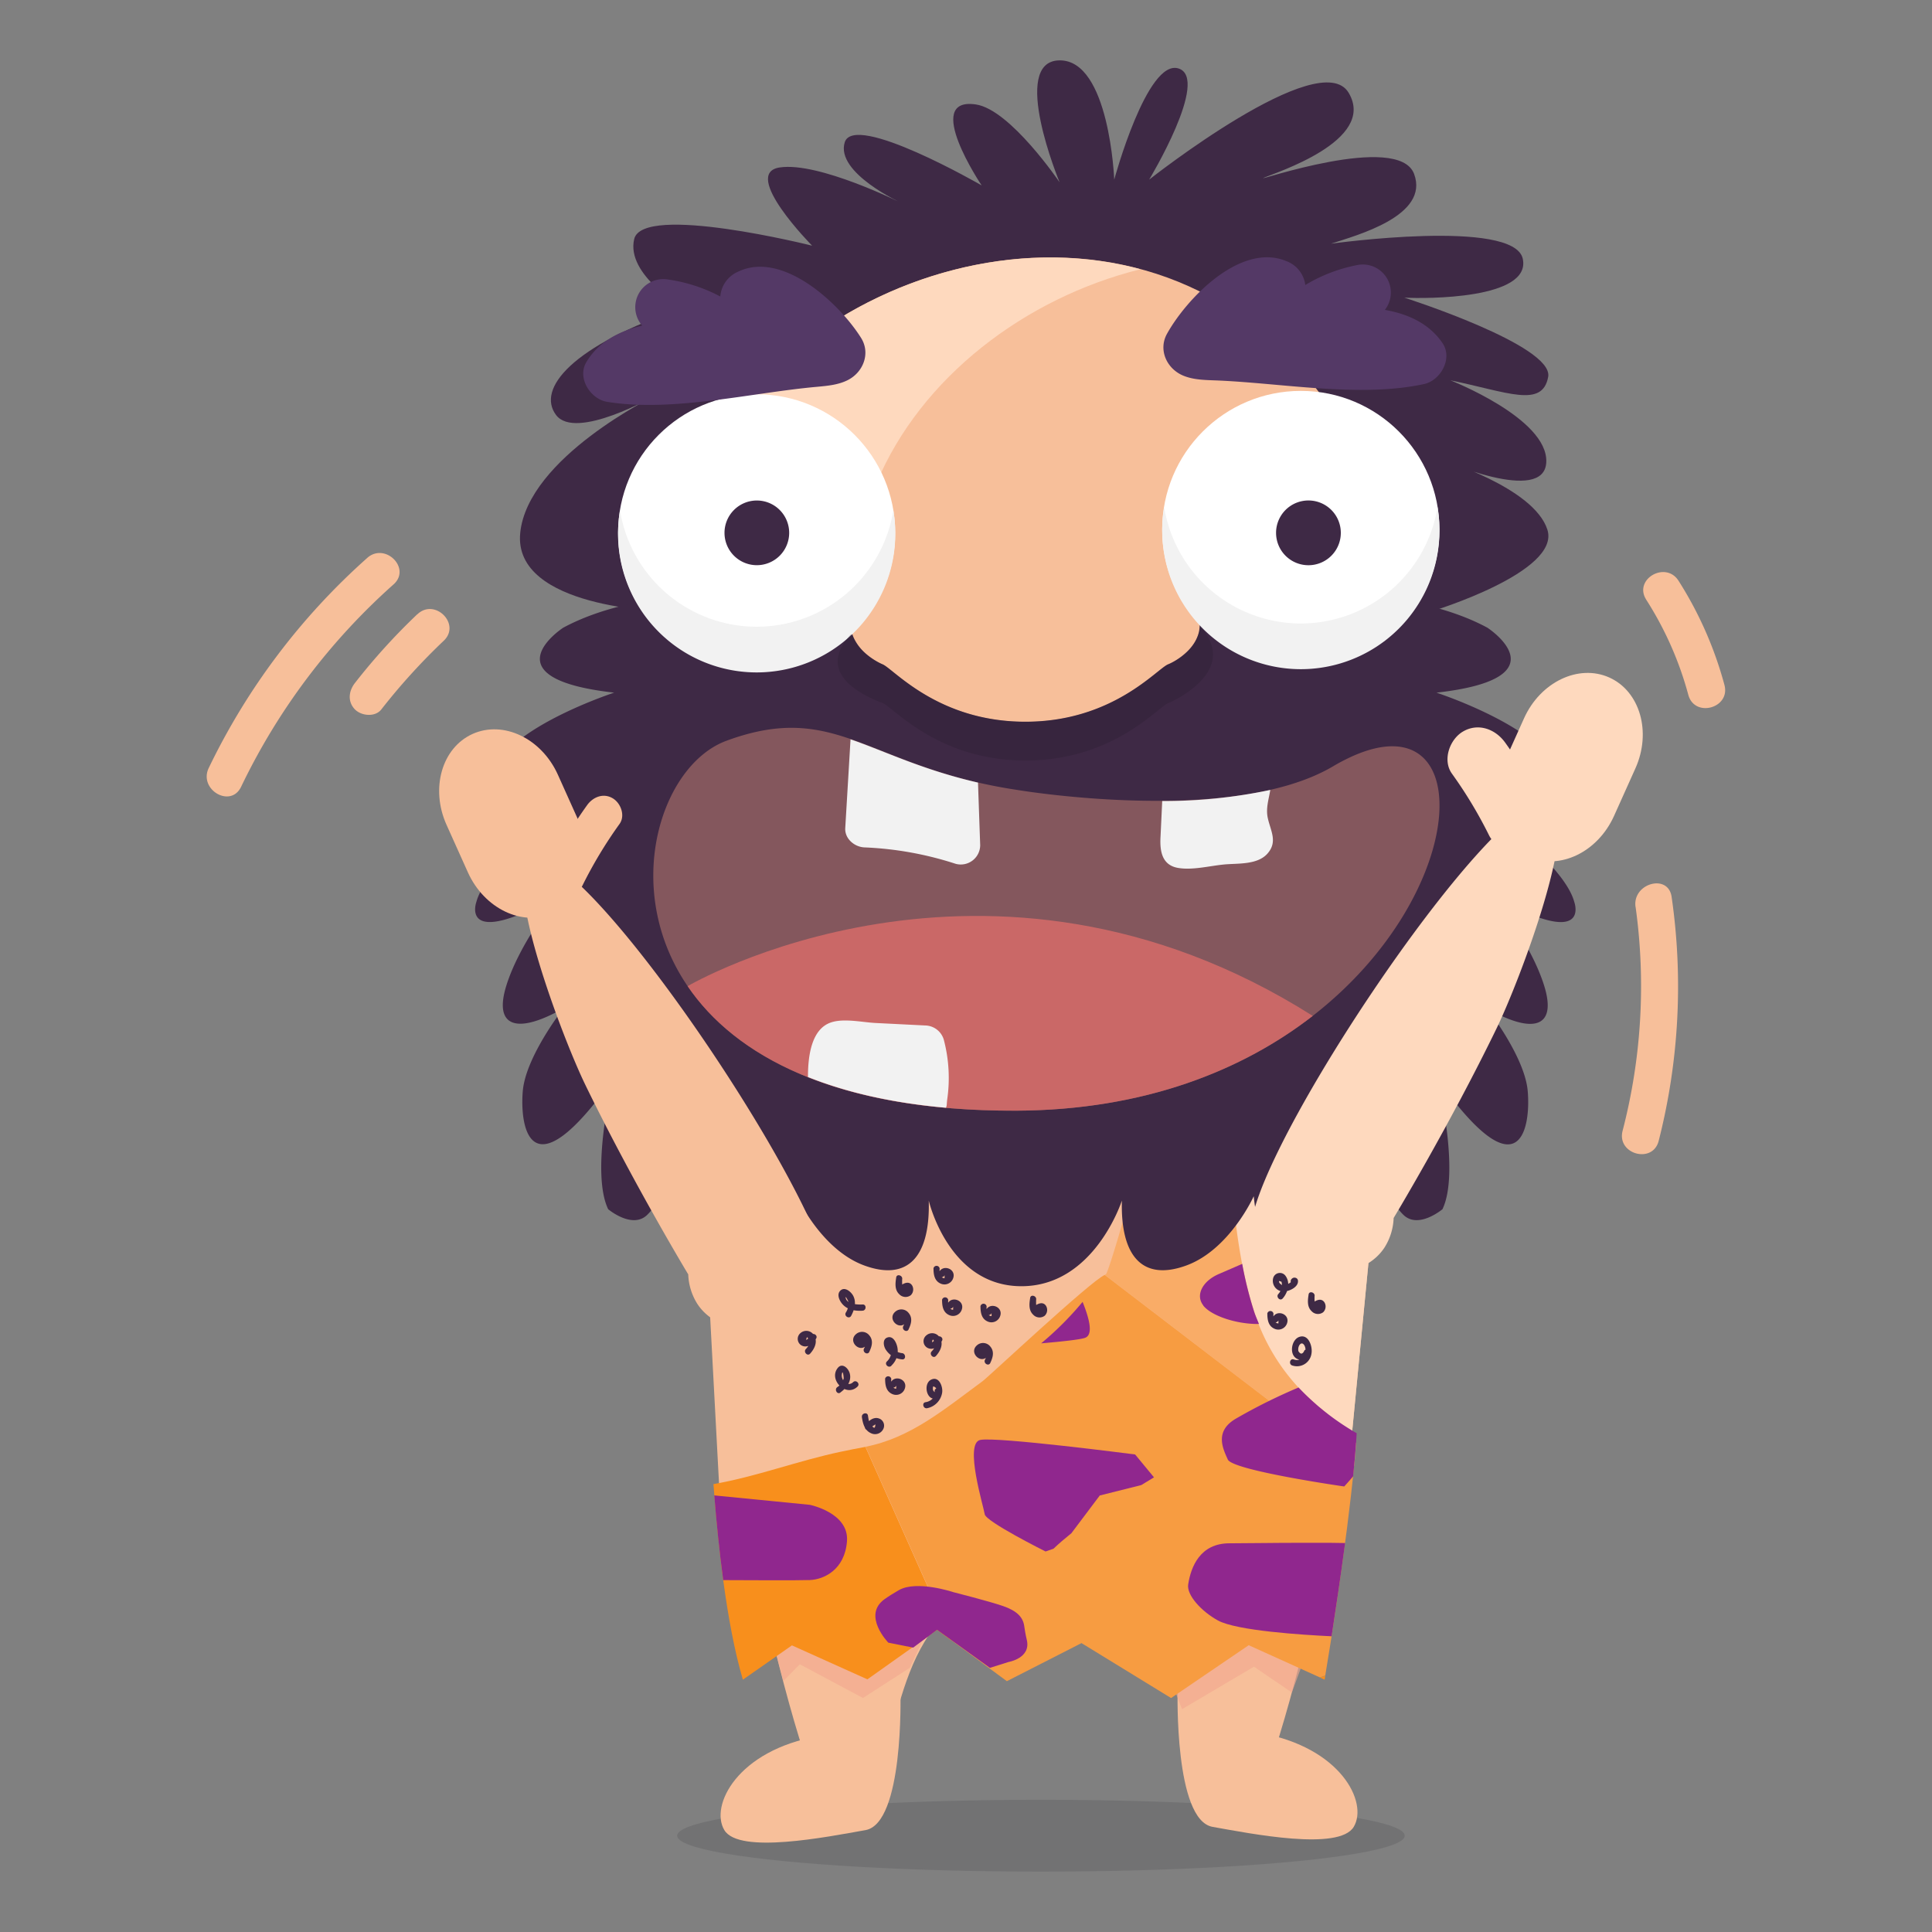 <svg height="512" viewBox="0 0 512 512" width="512" xmlns="http://www.w3.org/2000/svg"><rect x="0" y="0" width="512" height="512" fill="#808080" stroke="none"/><g id="social_media" data-name="social media"><g id="wave"><g opacity=".21"><ellipse cx="275.86" cy="486.48" fill="#3f3f44" rx="96.41" ry="9.52"/></g><path d="m312.08 448.14s-.9 34.2 9.27 36 33.51 6.46 37.4 0-3.42-21.16-25-24.91-21.67-11.09-21.67-11.09z" fill="#f7bf9a"/><path d="m328.28 484.4c3.3.48 12.06-25.23 18.92-55.26h-45.09c15.15 16.69 12.3 53.24 26.17 55.26z" fill="#f7bf9a"/><path d="m238.63 449s.9 34.2-9.27 36-33.51 6.46-37.4 0 3.42-21.16 25-24.91 21.67-11.09 21.67-11.09z" fill="#f7bf9a"/><path d="m222.63 485.22c-3.3.48-12.06-25.23-18.92-55.26h45.09c-15.14 16.68-12.3 53.23-26.17 55.26z" fill="#f7bf9a"/><g opacity=".63"><path d="m313.26 452.95 19.05-11.26 10.05 6.85 4.39-11.92-19.36-4.61-17.14 13.28z" fill="#f2a88f"/></g><path d="m137.86 141.25c2-20 35.68-36.36 35.68-36.36s-21 12-26.18 5.09 4-18.32 33.71-28.43c0 0-15.27-8.7-13-18.2s47.15 1.76 47.15 1.76-18.95-19.15-8.61-20.73 32.31 9.44 32.31 9.44-17.56-8-15.06-16.1 36.28 11.41 36.28 11.41-15.85-23.56-1.53-21.45c9.14 1.34 22.19 20.63 22.19 20.63s-13.33-32.11-.05-32.31 14.53 31.6 14.53 31.6 8.72-32.16 17.06-29.45-7.8 29.45-7.8 29.45 45.31-35.76 52.87-23-19.78 21.27-22.54 22.54 35.7-12.19 39.87-1.06-15.27 16.29-22 18.5c0 0 48.5-6.75 50.81 4s-25.87 10.61-31.38 10.3c0 0 39.64 12.65 38.11 21s-10.81 4-25.92.91c0 0 25.83 10.06 25.42 21.63s-28-.69-28-.69 24.77 7.44 28.3 18.67-30.64 21.6-30.64 21.6h-203.44s-40.11-.77-38.14-20.75z" fill="#3e2945"/><g opacity=".63"><path d="m207.6 445.49 4.37-4.43 16.72 8.93 12.41-7.99 3.37-7.18h-37.93l-.87 3.52z" fill="#f2a88f"/></g><path d="m338.53 284.82-23.49-5h-79.86l-23.38 4.95c-14.34 4.24-24.66 22.83-24.66 44.42l3.92 73.52c25 29.81 142.24 28.66 165.41-4.05l6.71-69.46c0-21.6-10.32-40.2-24.65-44.43zm0 0" fill="#f7bf9a"/><path d="m356.47 398.71 6.71-69.46c0-21.6-10.32-40.2-24.65-44.43l-23.49-5h-79.86l-23.38 4.95 93.34 24 51.33 89.93m-17.94-115.1" fill="#fed9be"/><ellipse cx="308.85" cy="313.57" fill="#f79820" rx="7.98" ry="6.05" transform="matrix(.79 -.613 .613 .79 -127.38 255.12)"/><path d="m266.8 412.13c-6.43-2.56-17.11-5.79-13.88-8.37 3-2.36 12.64-10.76 19.71-16.93 4.48-3.91 11.51-4.82 16.28-2 3.7 2.21 8.11 4.88 12.1 7.38 9.15 5.73 2.62 11.39 2.62 11.39l-4.71 2.4-15.66 4.79s-9.8 3.99-16.46 1.34z" fill="#90278e"/><path d="m222.89 384.71c-11.46 2.41-22.42 6.62-33.82 8.59 1.13 15.33 3.41 37 7.8 51.83l13-9.09 20 9 18.46-13.1 3.91 2.89-22.9-51.39c-2.13.39-4.34.81-6.45 1.27z" fill="#f88f1c"/><path d="m351.65 374.58c-.64-.49-1.24-1-1.85-1.51a2.56 2.56 0 0 1 -1.08-.95 53.43 53.43 0 0 1 -16.34-24.49c-6.14-18.75-5.44-38.92-9.65-58.07a2.38 2.38 0 0 1 .71-2.32c-.28-2-.56-3.92-.85-5.87a61 61 0 0 0 -12.25-1.63 2.44 2.44 0 0 1 -.23 1.45c-1.49 2.94-2.92 5.91-4.36 8.87-2.55 15.66-12 47.49-12.69 47.65-.1 0-.17.11-.27.15l66.09 50.61c.2-2.15.37-4.18.51-6.11a16.24 16.24 0 0 1 -7.74-7.78z" fill="#f9ac67"/><path d="m351.22 444.06-1.4.52 1.22.55z" fill="#f88f1c"/><path d="m292.77 337.87c-3.68 1.54-31 27.19-32.39 28.17-10.15 7.45-19 15-31 17.37l22.9 51.39 14.55 10.73 19.78-10.09 23.74 14.56 20.57-14 18.89 8.54 1.4-.52c1-5.81 5.67-34.85 7.64-55.57z" fill="#f79c41"/><path d="m332.37 347.64a102.44 102.44 0 0 1 -3.17-12.7l-6.2 2.69c-4.38 1.89-6.23 5.63-4.12 8.31v.05c2.11 2.68 8.59 4.88 14.39 4.88h.37c-.42-1.07-.89-2.09-1.27-3.23z" fill="#90278e"/><path d="m344.13 367.7a147.51 147.51 0 0 0 -16.68 8.3c-5.63 3.33-3.38 7.88-2.07 10.79s30.85 7.14 30.85 7.14 1-1.07 2.35-2.67c.43-4.17.76-8 .95-11.45a67.23 67.23 0 0 1 -15.4-12.11z" fill="#90278e"/><path d="m356.47 408.92-4.17-.06h-7.6c-7.27 0-14.37.13-18.88.13-7.79 0-10.22 6.23-10.94 10.9-.44 2.8 3.45 7.11 7.88 9.55 5 2.73 22.48 3.83 30.13 4.19 1.04-6.72 2.37-15.63 3.58-24.71z" fill="#90278e"/><path d="m267.28 440.44s6-1 4.83-5.86c-.35-1.42-.56-2.86-.69-3.74-.35-2.3-1.95-3.95-5.57-5.21s-13.19-3.69-13.19-3.69-9.7-3.25-14.45-.54c-1.09.62-2.91 1.75-3.8 2.4-6 4.31 1 11.52 1 11.52l6.59 1.31 6.33-4.72 14 10.09z" fill="#90278e"/><path d="m214.6 418.73c3.69-.14 9.26-2.67 9.86-10.26s-9.87-9.68-9.87-9.68l-25.3-2.49c.55 6.83 1.31 14.65 2.37 22.45 6.56.04 20.16.09 22.94-.02z" fill="#90278e"/><path d="m275.92 356c5.68-.49 10.29-1 11.6-1.45 2.4-.83 1-5.5-.62-9.54a84.12 84.12 0 0 1 -10.98 10.99z" fill="#90278e"/><path d="m320.69 304.24a76.47 76.47 0 0 0 -16.19-4.9c-.43 3.76-.83 7.59-1.33 11.37 1.66-.42 3.38-.9 5.18-1.48 13.65-4.38 12.34-4.99 12.34-4.99z" fill="#90278e"/><path d="m277.09 411.16 2.1-.74c1.39-1.33 3-2.7 4.74-4.1l7.52-10 11-2.76 3.37-2.05-5-6.06s-36.79-4.78-41.06-3.85.93 17.74 1.2 19.69 16.13 9.87 16.13 9.87z" fill="#90278e"/><g fill="#3e2945"><path d="m247.75 368.92a1 1 0 0 1 -.51-1.11q-.07-.75.78 0c.3.39-.07 1.56-.23 1.91a3.27 3.27 0 0 1 -2.54 1.88c-1 .18-.6 1.78.44 1.59a5 5 0 0 0 4-4.19c.2-1.56-.84-4.38-2.92-3.38-1.63.78-1.53 3.55-.3 4.63s3.56-.08 2.87-1.79c-.39-1-2-.55-1.59.44z"/><path d="m236.23 361.9a5.25 5.25 0 0 0 1.63-4.57c-.16-1.19-1-3.29-2.52-2.93s-1.24 2.18-.67 3.16a5.68 5.68 0 0 0 4.41 2.69c1.06.12 1-1.53 0-1.65a4 4 0 0 1 -2.26-1 3.45 3.45 0 0 1 -.72-.88c-.3-.58-.35-.85-.13 0a3.71 3.71 0 0 1 -.91 4.06c-.78.73.39 1.9 1.17 1.17z"/><path d="m237.5 338.57c-.24 1.52-.43 3.25.81 4.41a2.29 2.29 0 0 0 3.05.27 2.12 2.12 0 0 0 .33-2.64c-.84-1.23-2.26-.53-3.15.2s.35 1.84 1.17 1.17c-.71.58-.65-2.77-.62-3 .16-1-1.43-1.49-1.59-.44z"/><path d="m273 344c-.24 1.52-.43 3.25.81 4.41a2.29 2.29 0 0 0 3.05.27 2.12 2.12 0 0 0 .33-2.64c-.84-1.23-2.26-.53-3.15.2s.35 1.84 1.17 1.17c-.71.58-.65-2.77-.62-3 .16-1-1.43-1.49-1.59-.44z"/><path d="m346.79 343.08c-.24 1.52-.43 3.25.81 4.41a2.29 2.29 0 0 0 3.05.27 2.12 2.12 0 0 0 .33-2.64c-.84-1.23-2.26-.53-3.15.2s.35 1.84 1.17 1.17c-.71.58-.65-2.77-.62-3 .16-1-1.43-1.49-1.59-.44z"/><path d="m234.57 365.46c0 1.62.27 3.31 1.95 4a2.43 2.43 0 0 0 3.19-1.27c1.17-2.73-3-4.14-3.8-1.42a.83.83 0 0 0 1.59.44v.8a1.07 1.07 0 0 1 -1.06-.82 3.36 3.36 0 0 1 -.24-1.72.83.83 0 0 0 -1.65 0z"/><path d="m249.66 344.54c0 1.62.27 3.31 1.95 4a2.43 2.43 0 0 0 3.19-1.27c1.17-2.73-3-4.14-3.8-1.42a.83.83 0 0 0 1.59.44v.8a1.07 1.07 0 0 1 -1.06-.82 3.36 3.36 0 0 1 -.24-1.72.83.83 0 0 0 -1.65 0z"/><path d="m247.39 336.19c0 1.62.27 3.31 1.95 4a2.43 2.43 0 0 0 3.19-1.27c1.17-2.73-3-4.14-3.8-1.42a.83.83 0 0 0 1.59.44v.8a1.07 1.07 0 0 1 -1.06-.82 3.36 3.36 0 0 1 -.24-1.72.83.83 0 0 0 -1.65 0z"/><path d="m240.78 352.3c.68-1.43 1.16-3 0-4.37a2.44 2.44 0 0 0 -3.42-.4c-2.42 1.91.87 5.22 2.7 3 .68-.81-.49-2-1.17-1.17q1.05-.68 1 .57a4.19 4.19 0 0 1 -.52 1.52c-.45 1 1 1.8 1.43.83z"/><path d="m262.43 361.2c.68-1.43 1.16-3 0-4.37a2.44 2.44 0 0 0 -3.42-.4c-2.42 1.91.87 5.22 2.7 3 .68-.81-.49-2-1.17-1.17q1.05-.68 1 .57a4.19 4.19 0 0 1 -.52 1.52c-.45 1 1 1.8 1.43.83z"/><path d="m230.37 358.25c.68-1.43 1.16-3 0-4.37a2.44 2.44 0 0 0 -3.42-.4c-2.42 1.91.87 5.22 2.7 3 .68-.81-.49-2-1.17-1.17q1.05-.68 1 .57a4.19 4.19 0 0 1 -.52 1.52c-.45 1 1 1.8 1.43.83z"/><path d="m259.84 346.23c0 1.62.27 3.31 1.95 4a2.43 2.43 0 0 0 3.19-1.27c1.17-2.73-3-4.14-3.8-1.42a.83.83 0 0 0 1.59.44v.8a1.07 1.07 0 0 1 -1.06-.82 3.36 3.36 0 0 1 -.24-1.72.83.83 0 0 0 -1.65 0z"/><path d="m335.86 348.16c0 1.62.27 3.31 1.95 4a2.43 2.43 0 0 0 3.19-1.27c1.17-2.73-3-4.14-3.8-1.42a.83.83 0 0 0 1.59.44v.8a1.07 1.07 0 0 1 -1.06-.82 3.36 3.36 0 0 1 -.24-1.72.83.83 0 0 0 -1.65 0z"/><path d="m228.41 375.56c.25 1.66.7 3.48 2.37 4.23a2.42 2.42 0 0 0 3.29-1.07 2 2 0 0 0 -.93-2.73c-1.53-.69-2.87.47-3.77 1.59-.66.82.5 2 1.17 1.17a6.24 6.24 0 0 1 .65-.76l.8-.52q-.07 1.48-.81.51c-.92-.56-1-1.9-1.17-2.87s-1.75-.6-1.59.44z"/><path d="m225.57 348.7c.87-1.64 1.46-3.6.51-5.35-.55-1-2.13-2.38-3.28-1.41s-.4 2.6.3 3.48c1.33 1.69 3.46 2.06 5.49 1.93 1.06-.07 1.06-1.72 0-1.65s-4.09 0-4.46-1.69c-.22-1 .77 1 .79 1.13a4.9 4.9 0 0 1 -.78 2.73c-.5.94.93 1.77 1.43.83z"/><path d="m214.8 353.9a2.87 2.87 0 0 1 -1.15 1.21q.19-1.32.58-.17c.65.95 0 1.85-.69 2.6s.46 2 1.17 1.17c1.18-1.31 2.08-3.21 1-4.86a2.35 2.35 0 0 0 -3.53-.61 2 2 0 0 0 .19 3.29c1.63.92 3.12-.5 3.91-1.79.56-.91-.87-1.74-1.43-.83z"/><path d="m248.14 354.52a2.87 2.87 0 0 1 -1.15 1.21q.19-1.32.58-.17c.65.95 0 1.85-.69 2.6s.46 2 1.17 1.17c1.18-1.31 2.08-3.21 1-4.86a2.35 2.35 0 0 0 -3.53-.61 2 2 0 0 0 .19 3.29c1.63.92 3.12-.5 3.91-1.79.56-.91-.87-1.74-1.43-.83z"/><path d="m222.74 369c1.58-1.18 3-2.93 2.46-5-.34-1.38-2-3-3.21-1.45-2.47 3.12 2.25 7.86 5.27 4.9.76-.75-.41-1.91-1.17-1.17-1.41 1.38-3.26-.46-3-2.06s.53.89.49 1.11a3.92 3.92 0 0 1 -1.7 2.28c-.84.63 0 2.06.83 1.43z"/><path d="m343.64 339.26-.06-.1-.13 1 .12-.13-.8.21h.16l-.61-.8c0 .41-1.4 1.05-1.61 1.11a1 1 0 0 1 -1.28-.24.93.93 0 0 1 -.49-.84l.66.2a3.35 3.35 0 0 1 .07 1.49 3.57 3.57 0 0 1 -.9 1.76c-.7.79.46 2 1.17 1.17 1.37-1.54 2.07-4.1.77-5.93a1.84 1.84 0 0 0 -3.32.6 2.84 2.84 0 0 0 2.38 3.48c1.47.2 4.34-1 4.21-2.8a.85.85 0 0 0 -.61-.8 1 1 0 0 0 -1.09.31.84.84 0 0 0 -.13 1l.06.1c.56.9 2 .07 1.43-.83z"/><path d="m345.54 358.19q-.69 1.1-1.45-.12a2.28 2.28 0 0 1 .2-1.49c.69-1.17 1.47-.27 1.64.69.34 1.85-1.1 3.7-3.06 3-1-.37-1.43 1.23-.44 1.59a3.89 3.89 0 0 0 5.13-3.18c.32-1.79-.75-5.23-3.22-4.39-1.88.64-2.54 3.72-1.37 5.19s3.78 1.1 4.16-.82c.21-1-1.39-1.48-1.59-.44z"/></g><ellipse cx="278.79" cy="244.99" fill="#8e3d7c" rx="67.03" ry="35.71"/><ellipse cx="278.79" cy="237.25" fill="#d49f77" rx="67.03" ry="35.71"/><path d="m379.1 195.29c-6.45-31.66-10.27-68.77-33.06-95.79-48.44-57.5-138.53-28.5-162.39 28.5-13.44 33-35.85 99.83 13.6 115.72 60.47 19.28 196.52 23.63 181.85-48.43z" fill="#f7bf9a"/><path d="m232.3 128c11.67-27.85 39.19-49 69.93-56.65-46.6-12.55-100.86 14.33-118.58 56.65-13.44 33-35.85 99.83 13.6 115.72 27.87 8.89 71.79 14.61 109.61 11.14-22.86-1.83-44.66-5.94-61-11.14-49.41-15.92-27-82.72-13.56-115.72z" fill="#fed9be"/><path d="m170.52 136.35.42.93a3.14 3.14 0 0 1 -.17-.43c-.07-.15-.14-.31-.25-.5z" fill="#d49f77"/><path d="m171 137.34v.05l-.07-.11a.14.14 0 0 1 .07.06z" fill="#d49f77"/><path d="m170.77 136.85a3.14 3.14 0 0 0 .17.43l.07.11c.11.2-.01-.03-.24-.54z" fill="#d49f77"/><path d="m377 136.35-.42.93a3.61 3.61 0 0 0 .17-.43c.04-.15.11-.31.25-.5z" fill="#d49f77"/><path d="m376.51 137.34v.05l.07-.11s-.06.04-.07.06z" fill="#d49f77"/><path d="m376.71 136.85a3.61 3.61 0 0 1 -.17.43l-.07.11c-.11.2 0-.03.24-.54z" fill="#d49f77"/><path d="m417.19 239c-2.78-10.33-25-26-25-26 31 8 19.85-9.94 19.85-9.94-5.56-11.09-31.36-19.5-31.36-19.5 34.14-3.82 13.5-17.21 13.5-17.21-19.85-10.71-48.43-8.79-48.43-8.79 16.28-6.5 17.87-17.21 17.87-17.21-1.59-6.88-14.69-7.65-14.69-7.65-1.85.09-3.61.27-5.27.51-.56.08-1.06.2-1.59.3-1.07.19-2.14.37-3.14.61-.61.15-1.16.33-1.73.5-.85.24-1.7.48-2.49.76-.58.2-1.11.44-1.65.66-.71.29-1.42.57-2.09.89s-1 .52-1.51.78-1.2.64-1.76 1-.92.59-1.37.89-1 .69-1.48 1-.83.65-1.22 1-.84.71-1.23 1.07-.73.69-1.07 1c-.16.16-.34.32-.5.48a29.56 29.56 0 0 0 -7.26 12.59c10.55 11.13-1 18.1-4 19.3s-14.64 15.22-37.85 15.22-34.9-14-37.85-15.22-14.56-8.17-4-19.3a29.56 29.56 0 0 0 -7.26-12.59c-.15-.16-.34-.32-.5-.48q-.51-.52-1.07-1c-.39-.36-.8-.72-1.23-1.07s-.8-.65-1.22-1-1-.7-1.48-1-.89-.6-1.37-.89-1.16-.66-1.76-1-1-.53-1.51-.78-1.38-.6-2.09-.89c-.55-.22-1.08-.45-1.65-.66-.79-.28-1.64-.52-2.49-.76-.58-.17-1.13-.35-1.73-.5-1-.24-2.07-.43-3.14-.61-.54-.09-1-.22-1.59-.3-1.67-.24-3.42-.41-5.27-.51 0 0-13.1.77-14.69 7.65 0 0 1.59 10.71 17.87 17.21 0 0-28.58-1.91-48.43 8.79 0 0-20.64 13.38 13.5 17.21 0 0-25.81 8.41-31.36 19.5 0 0-11.12 18 19.85 9.94 0 0-22.23 15.68-25 26 0 0-4.76 13 21.44-1.53 0 0-9.93 12.24-13.5 23.71s3.35 12.77 15.17 6c0 0-10 12.73-10.81 21.91s1.67 28.15 23.86-3.13c0 0-6 24.55-1.24 34.49 0 0 6.35 5.35 10.32 1.53s7.15-12.24 6.75-16.82c0 0 4.76 22.94 19.85 29.06 0 0 11.12 3.06 13.1-17.2 0 0 6.35 14.14 17.87 18.35s17.47-2.3 17.07-17.21c0 0 5.2 22.7 24.56 22.7s26.62-22.7 26.62-22.7c-.39 14.91 5.56 21.41 17.07 17.21s17.87-18.35 17.87-18.35c2 20.27 13.1 17.2 13.1 17.2 15.08-6.12 19.85-29.06 19.85-29.06-.4 4.59 2.78 13 6.75 16.82s10.32-1.53 10.32-1.53c4.73-9.9-1.27-34.45-1.27-34.45 22.19 31.28 24.66 12.31 23.86 3.13s-10.81-21.91-10.81-21.91c11.82 6.77 18.74 5.47 15.17-6s-13.5-23.71-13.5-23.71c26.28 14.49 21.47 1.49 21.47 1.49z" fill="#3e2945"/><ellipse cx="200.52" cy="141.21" fill="#fff" rx="36.72" ry="36.72"/><circle cx="344.73" cy="140.33" fill="#fff" r="36.74"/><path d="m344.73 165.23a36.71 36.71 0 0 1 -36.21-30.82 36.74 36.74 0 1 0 72.43 0 36.72 36.72 0 0 1 -36.22 30.82z" fill="#f2f2f2"/><path d="m200.52 166.09a36.71 36.71 0 0 1 -36.21-30.82 36.74 36.74 0 1 0 72.43 0 36.72 36.72 0 0 1 -36.22 30.82z" fill="#f2f2f2"/><path d="m192 141.21a8.57 8.57 0 1 1 8.57 8.57 8.57 8.57 0 0 1 -8.57-8.57z" fill="#3e2945"/><path d="m338.17 141.21a8.58 8.58 0 1 1 8.57 8.58 8.58 8.58 0 0 1 -8.57-8.58z" fill="#3e2945"/><path d="m382.33 91c-3.42-5.1-8.91-7.75-15.32-8.88a7.44 7.44 0 0 0 -7.56-11.83 42 42 0 0 0 -13.53 5.24 7.81 7.81 0 0 0 -5.07-6.35c-12.14-5-26.44 10-31.6 19.31-2.32 4.21-.09 9.14 4.19 11 2.53 1.09 5.36 1.2 8.11 1.3 17.51.6 38.59 4.71 55.8 1 4.32-.9 7.7-6.68 4.98-10.79z" fill="#543966"/><path d="m405.12 227.05c8.15 3.66 18.28-1.18 22.62-10.83l5.65-12.57c4.34-9.64 1.24-20.43-6.9-24.1-8.15-3.66-18.28 1.18-22.61 10.82l-5.65 12.57c-4.34 9.64-1.24 20.44 6.91 24.1z" fill="#fed9be"/><path d="m155.37 96c3.13-5.28 8.47-8.22 14.82-9.7a7.44 7.44 0 0 1 6.91-12.22 42 42 0 0 1 13.79 4.5 7.81 7.81 0 0 1 4.71-6.58c11.85-5.69 26.94 8.52 32.6 17.56 2.55 4.07.58 9.12-3.59 11.2-2.47 1.23-5.29 1.49-8 1.74-17.45 1.55-38.27 6.8-55.66 4-4.39-.67-8.08-6.25-5.58-10.5z" fill="#543966"/><g opacity=".35"><path d="m233.91 186.32c2.95 1.17 14.64 15.22 37.85 15.22s34.9-14 37.85-15.22 18.7-9.22 8.39-20.32c.12 1.07-.76 3.65-2.36 5.72a16.6 16.6 0 0 1 -6 4.36c-2.95 1.17-14.64 15.22-37.85 15.22s-34.9-14-37.85-15.22a18.66 18.66 0 0 1 -5-3.22c-1.83-1.8-2.64-4-3.45-4.72-10.37 11.1 5.43 16.99 8.42 18.18z" fill="#2a1d30"/></g><path d="m366.92 330.59a15.68 15.68 0 0 0 2.41-7.81s14.71-24.36 27.3-50.29c6.29-13 22-54.91 14.55-59.69-13.07-8.4-87.83 104.12-79 116.2a24 24 0 0 0 6.19 5.72 21.84 21.84 0 0 0 11.46 3c2.72-.01 12.39.06 17.09-7.13z" fill="#fed9be" fill-rule="evenodd"/><path d="m408.73 213.16a116.67 116.67 0 0 0 -9.85-16.37c-2.57-3.57-7.11-5.3-11.17-2.93-3.53 2.06-5.52 7.57-2.93 11.17a116.67 116.67 0 0 1 9.85 16.37c2 3.95 7.55 5 11.17 2.93 4-2.35 4.89-7.2 2.93-11.17z" fill="#fed9be"/><path d="m347.89 269.22c-18.36 14.27-44.43 25-78.66 25.12-48.08.16-74.58-14.72-87-33-17.65-25.87-7.1-58.56 10.21-65a62.09 62.09 0 0 1 7.15-2.2c24-5.74 33.66 9.68 69.67 15.15 0 0 57 9.72 84-6.2a52 52 0 0 1 5.39-2.79c32.89-14.46 31.06 36.41-10.76 68.92z" fill="#84575d"/><path d="m347.89 269.22c-18.36 14.27-44.43 25-78.66 25.12-48.08.16-74.58-14.72-87-33-.02.01 79.36-46.71 165.66 7.88z" fill="#ca6867"/><path d="m312.16 230c3.81.67 8.37-.53 12.22-.9 3.66-.35 8.86.15 11.54-2.92 2.81-3.22.68-6.16 0-9.67-.45-2.48.34-4.81.72-7.17a135.64 135.64 0 0 1 -28.64 2.94l-.45 9.47c-.21 3.63.29 7.49 4.61 8.25z" fill="#f2f2f2"/><path d="m251 291.59v-.08a39.68 39.68 0 0 0 -.89-16 5.24 5.24 0 0 0 -4.93-3.75l-13.18-.66c-3.5-.18-8.35-1.3-11.79-.14-5.18 1.75-6.1 8.88-6.09 14.46 10 4 22.07 6.86 36.59 8.14a5.5 5.5 0 0 0 .17-.61c.04-.46.06-.95.12-1.36z" fill="#f2f2f2"/><path d="m229.11 224.57a89.82 89.82 0 0 1 24.18 4.36 5.15 5.15 0 0 0 6.47-4.93l-.58-16.6c-14.82-3.41-24.66-8.33-33.78-11.47l-1.4 23.53c-.16 2.84 2.48 5.01 5.11 5.11z" fill="#f2f2f2"/><path d="m146.61 242c-8.15 3.66-18.28-1.18-22.62-10.83l-5.65-12.57c-4.34-9.64-1.24-20.43 6.9-24.1 8.15-3.66 18.28 1.18 22.61 10.82l5.65 12.57c4.34 9.64 1.24 20.44-6.91 24.1z" fill="#f7bf9a"/><path d="m184.8 345.54a15.68 15.68 0 0 1 -2.41-7.81s-14.71-24.36-27.3-50.29c-6.29-13-22-54.91-14.55-59.69 13.07-8.4 87.83 104.12 79 116.2a24 24 0 0 1 -6.19 5.72 21.84 21.84 0 0 1 -11.46 3c-2.72-.01-12.38.06-17.09-7.13z" fill="#f7bf9a" fill-rule="evenodd"/><path d="m154.33 234.73a116.67 116.67 0 0 1 9.85-16.37c1.58-2.19.36-5.5-1.78-6.79-2.48-1.49-5.23-.38-6.79 1.78a116.67 116.67 0 0 0 -9.85 16.37c-2.83 5.7 5.73 10.73 8.57 5z" fill="#f7bf9a"/><path d="m433.45 240.34a152.65 152.65 0 0 1 -3.45 59.36c-1.58 6.19 8 8.83 9.57 2.64a165.65 165.65 0 0 0 3.43-64.64c-.88-6.3-10.44-3.62-9.57 2.64z" fill="#f7bf9a"/><path d="m436.26 158.92a90.32 90.32 0 0 1 11.16 25.22c1.66 6.16 11.24 3.54 9.57-2.64a99.57 99.57 0 0 0 -12.16-27.59c-3.42-5.37-12-.4-8.57 5z" fill="#f7bf9a"/><path d="m110.59 162.78a165.91 165.91 0 0 0 -16.53 18.22c-1.66 2.13-2 4.93 0 7 1.7 1.74 5.37 2.11 7 0a165.91 165.91 0 0 1 16.54-18.2c4.64-4.4-2.38-11.41-7-7z" fill="#f7bf9a"/><path d="m97.32 147.86a177.4 177.4 0 0 0 -42 55.66c-2.76 5.72 5.79 10.76 8.57 5a170.36 170.36 0 0 1 40.41-53.65c4.77-4.26-2.26-11.25-7-7z" fill="#f7bf9a"/></g></g></svg>